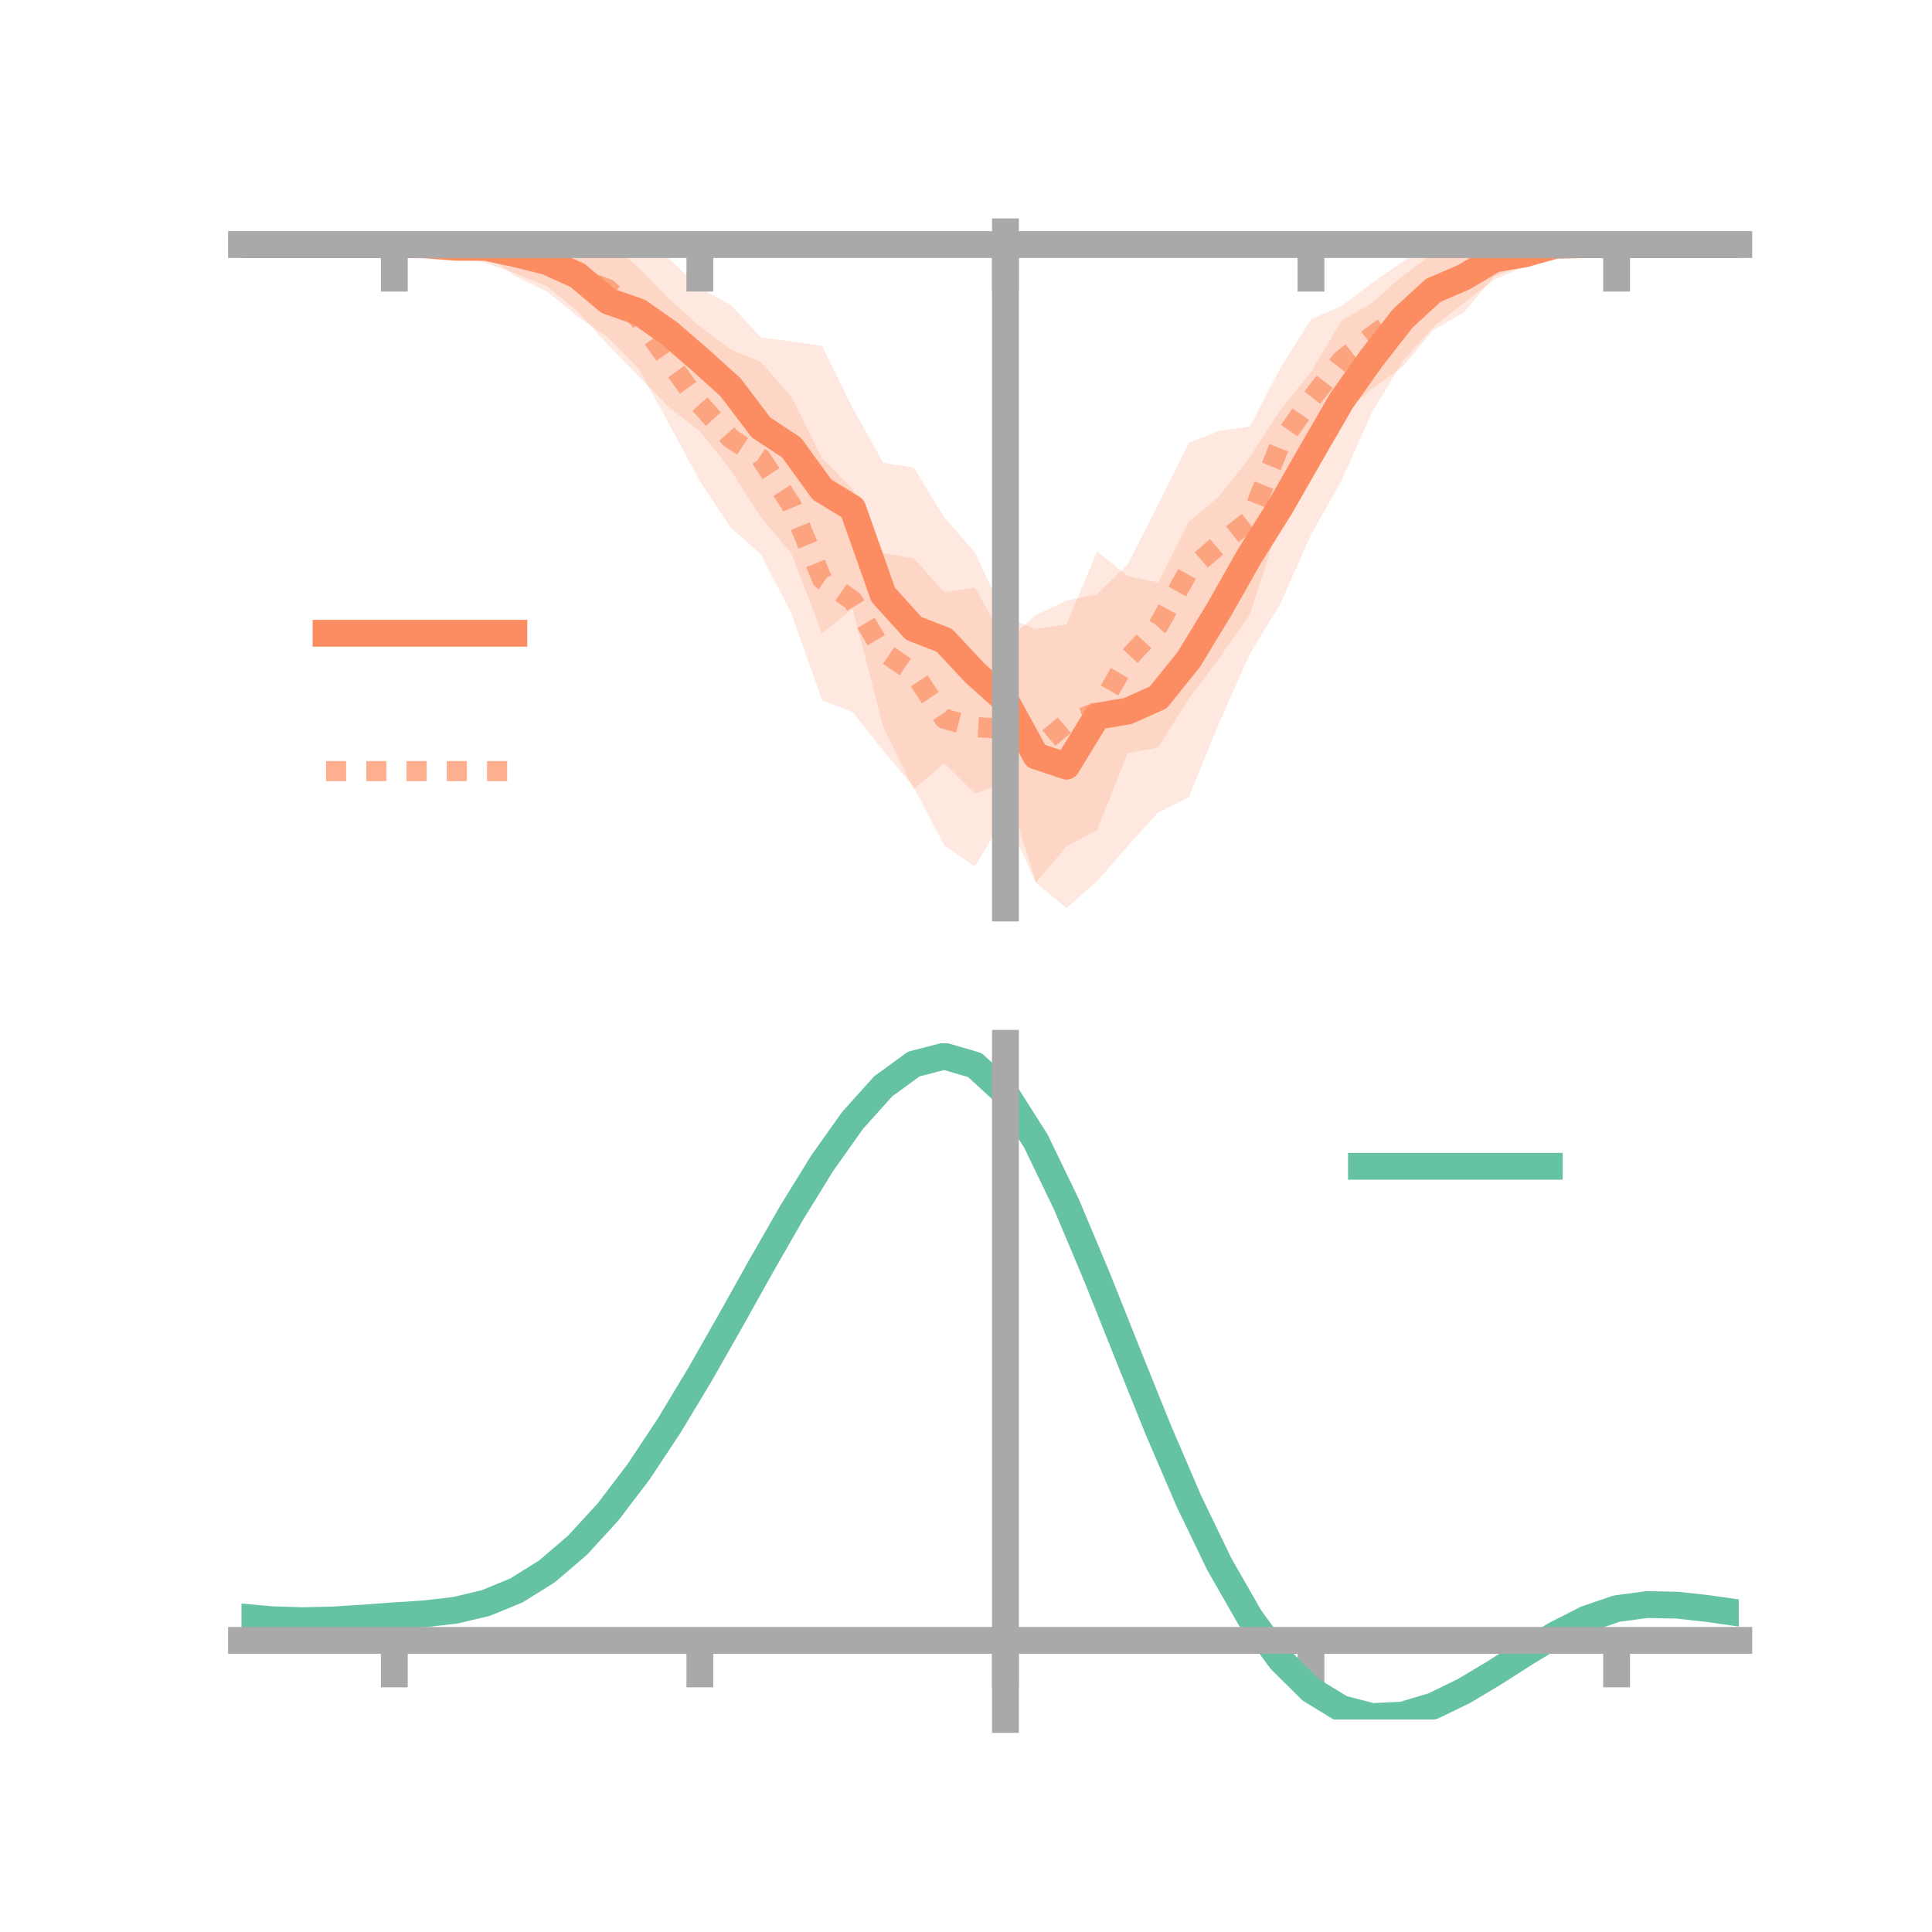 <?xml version="1.0" encoding="utf-8" standalone="no"?>
<!DOCTYPE svg PUBLIC "-//W3C//DTD SVG 1.1//EN"
  "http://www.w3.org/Graphics/SVG/1.1/DTD/svg11.dtd">
<!-- Created with matplotlib (https://matplotlib.org/) -->
<svg height="144pt" version="1.1" viewBox="0 0 144 144" width="144pt" xmlns="http://www.w3.org/2000/svg" xmlns:xlink="http://www.w3.org/1999/xlink">
 <defs>
  <style type="text/css">*{stroke-linecap:butt;stroke-linejoin:round;}</style>
 </defs>
 <g id="figure_1">
  <g id="patch_1">
   <path d="M 0 144 
L 144 144 
L 144 0 
L 0 0 
z
" style="fill:none;"/>
  </g>
  <g id="axes_1">
   <g id="patch_2">
    <path d="M 18 67.68 
L 129.6 67.68 
L 129.6 17.28 
L 18 17.28 
z
" style="fill:none;"/>
   </g>
   <g id="PolyCollection_1">
    <path clip-path="url(#p5842d3897e)" d="M 18 18.229 
L 18 18.229 
L 20.278 18.229 
L 22.555 18.229 
L 24.833 18.229 
L 27.11 18.229 
L 29.388 18.229 
L 31.665 18.103 
L 33.943 17.874 
L 36.22 17.28 
L 38.498 17.448 
L 40.776 17.655 
L 43.053 17.846 
L 45.331 19.173 
L 47.608 18.418 
L 49.886 19.29 
L 52.163 21.478 
L 54.441 22.708 
L 56.718 25.153 
L 58.996 25.451 
L 61.273 25.772 
L 63.551 30.415 
L 65.829 34.489 
L 68.106 34.856 
L 70.384 38.565 
L 72.661 41.168 
L 74.939 46.018 
L 77.216 46.886 
L 79.494 46.53 
L 81.771 41.095 
L 84.049 42.937 
L 86.327 43.413 
L 88.604 38.893 
L 90.882 36.987 
L 93.159 34.065 
L 95.437 30.546 
L 97.714 27.723 
L 99.992 23.906 
L 102.269 22.57 
L 104.547 20.551 
L 106.824 18.898 
L 109.102 18.757 
L 111.38 17.772 
L 113.657 17.984 
L 115.935 17.741 
L 118.212 18.174 
L 120.49 18.228 
L 122.767 18.229 
L 125.045 18.229 
L 127.322 18.229 
L 129.6 18.229 
L 129.6 18.229 
L 129.6 18.229 
L 127.322 18.229 
L 125.045 18.229 
L 122.767 18.229 
L 120.49 18.229 
L 118.212 18.292 
L 115.935 18.819 
L 113.657 19.858 
L 111.38 20.848 
L 109.102 22.569 
L 106.824 24.388 
L 104.547 26.922 
L 102.269 30.727 
L 99.992 35.8 
L 97.714 39.856 
L 95.437 44.984 
L 93.159 48.727 
L 90.882 53.842 
L 88.604 59.418 
L 86.327 60.552 
L 84.049 63.06 
L 81.771 65.681 
L 79.494 67.68 
L 77.216 65.798 
L 74.939 58.368 
L 72.661 59.148 
L 70.384 56.881 
L 68.106 58.83 
L 65.829 54.169 
L 63.551 45.364 
L 61.273 47.213 
L 58.996 41.269 
L 56.718 38.562 
L 54.441 35.004 
L 52.163 32.13 
L 49.886 30.377 
L 47.608 28.057 
L 45.331 25.716 
L 43.053 23.214 
L 40.776 21.344 
L 38.498 20.406 
L 36.22 19.606 
L 33.943 18.98 
L 31.665 18.396 
L 29.388 18.229 
L 27.11 18.229 
L 24.833 18.229 
L 22.555 18.229 
L 20.278 18.229 
L 18 18.229 
z
" style="fill:#fc8d62;fill-opacity:0.2;"/>
   </g>
   <g id="PolyCollection_2">
    <path clip-path="url(#p5842d3897e)" d="M 18 18.229 
L 18 18.229 
L 20.278 18.229 
L 22.555 18.229 
L 24.833 18.229 
L 27.11 18.229 
L 29.388 18.229 
L 31.665 18.128 
L 33.943 17.971 
L 36.22 17.511 
L 38.498 17.793 
L 40.776 17.133 
L 43.053 17.777 
L 45.331 17.956 
L 47.608 19.978 
L 49.886 22.289 
L 52.163 24.344 
L 54.441 26.039 
L 56.718 26.99 
L 58.996 29.577 
L 61.273 34.164 
L 63.551 36.447 
L 65.829 41.225 
L 68.106 41.601 
L 70.384 44.147 
L 72.661 43.792 
L 74.939 47.85 
L 77.216 45.842 
L 79.494 44.766 
L 81.771 44.279 
L 84.049 42.07 
L 86.327 37.592 
L 88.604 33.014 
L 90.882 32.108 
L 93.159 31.786 
L 95.437 27.418 
L 97.714 23.797 
L 99.992 22.809 
L 102.269 21.1 
L 104.547 19.505 
L 106.824 18.155 
L 109.102 18.2 
L 111.38 17.828 
L 113.657 17.838 
L 115.935 18.054 
L 118.212 18.177 
L 120.49 18.229 
L 122.767 18.229 
L 125.045 18.229 
L 127.322 18.229 
L 129.6 18.229 
L 129.6 18.229 
L 129.6 18.229 
L 127.322 18.229 
L 125.045 18.229 
L 122.767 18.229 
L 120.49 18.229 
L 118.212 18.303 
L 115.935 18.875 
L 113.657 19.667 
L 111.38 20.601 
L 109.102 23.297 
L 106.824 24.597 
L 104.547 27.339 
L 102.269 28.985 
L 99.992 30.908 
L 97.714 35.72 
L 95.437 38.69 
L 93.159 45.797 
L 90.882 49.043 
L 88.604 52.074 
L 86.327 55.71 
L 84.049 56.143 
L 81.771 61.874 
L 79.494 63.071 
L 77.216 65.791 
L 74.939 60.809 
L 72.661 64.587 
L 70.384 63.007 
L 68.106 58.673 
L 65.829 55.943 
L 63.551 53.068 
L 61.273 52.188 
L 58.996 45.746 
L 56.718 41.327 
L 54.441 39.291 
L 52.163 35.869 
L 49.886 31.634 
L 47.608 27.485 
L 45.331 25.165 
L 43.053 23.579 
L 40.776 21.733 
L 38.498 20.622 
L 36.22 19.058 
L 33.943 18.547 
L 31.665 18.368 
L 29.388 18.229 
L 27.11 18.229 
L 24.833 18.229 
L 22.555 18.229 
L 20.278 18.229 
L 18 18.229 
z
" style="fill:#fc8d62;fill-opacity:0.2;"/>
   </g>
   <g id="matplotlib.axis_1">
    <g id="xtick_1">
     <g id="line2d_1">
      <defs>
       <path d="M 0 0 
L 0 3.5 
" id="m3e0df06ae1" style="stroke:#a9a9a9;stroke-width:2;"/>
      </defs>
      <g>
       <use style="fill:#a9a9a9;stroke:#a9a9a9;stroke-width:2;" x="29.388" xlink:href="#m3e0df06ae1" y="18.229"/>
      </g>
     </g>
    </g>
    <g id="xtick_2">
     <g id="line2d_2">
      <g>
       <use style="fill:#a9a9a9;stroke:#a9a9a9;stroke-width:2;" x="52.163" xlink:href="#m3e0df06ae1" y="18.229"/>
      </g>
     </g>
    </g>
    <g id="xtick_3">
     <g id="line2d_3">
      <g>
       <use style="fill:#a9a9a9;stroke:#a9a9a9;stroke-width:2;" x="74.939" xlink:href="#m3e0df06ae1" y="18.229"/>
      </g>
     </g>
    </g>
    <g id="xtick_4">
     <g id="line2d_4">
      <g>
       <use style="fill:#a9a9a9;stroke:#a9a9a9;stroke-width:2;" x="97.714" xlink:href="#m3e0df06ae1" y="18.229"/>
      </g>
     </g>
    </g>
    <g id="xtick_5">
     <g id="line2d_5">
      <g>
       <use style="fill:#a9a9a9;stroke:#a9a9a9;stroke-width:2;" x="120.49" xlink:href="#m3e0df06ae1" y="18.229"/>
      </g>
     </g>
    </g>
   </g>
   <g id="matplotlib.axis_2"/>
   <g id="line2d_6">
    <path clip-path="url(#p5842d3897e)" d="M 18 18.229 
L 20.278 18.229 
L 22.555 18.229 
L 24.833 18.229 
L 27.11 18.229 
L 29.388 18.229 
L 31.665 18.249 
L 33.943 18.427 
L 36.22 18.443 
L 38.498 18.927 
L 40.776 19.499 
L 43.053 20.53 
L 45.331 22.445 
L 47.608 23.238 
L 49.886 24.833 
L 52.163 26.804 
L 54.441 28.856 
L 56.718 31.858 
L 58.996 33.36 
L 61.273 36.492 
L 63.551 37.889 
L 65.829 44.329 
L 68.106 46.843 
L 70.384 47.723 
L 72.661 50.158 
L 74.939 52.193 
L 77.216 56.342 
L 79.494 57.105 
L 81.771 53.388 
L 84.049 52.999 
L 86.327 51.983 
L 88.604 49.156 
L 90.882 45.414 
L 93.159 41.396 
L 95.437 37.765 
L 97.714 33.789 
L 99.992 29.853 
L 102.269 26.648 
L 104.547 23.736 
L 106.824 21.643 
L 109.102 20.663 
L 111.38 19.31 
L 113.657 18.921 
L 115.935 18.28 
L 118.212 18.233 
L 120.49 18.229 
L 122.767 18.229 
L 125.045 18.229 
L 127.322 18.229 
L 129.6 18.229 
" style="fill:none;stroke:#fc8d62;stroke-linecap:square;stroke-width:2;"/>
   </g>
   <g id="line2d_7">
    <path clip-path="url(#p5842d3897e)" d="M 18 18.229 
L 20.278 18.229 
L 22.555 18.229 
L 24.833 18.229 
L 27.11 18.229 
L 29.388 18.229 
L 31.665 18.248 
L 33.943 18.259 
L 36.22 18.284 
L 38.498 19.208 
L 40.776 19.433 
L 43.053 20.678 
L 45.331 21.561 
L 47.608 23.732 
L 49.886 26.962 
L 52.163 30.106 
L 54.441 32.665 
L 56.718 34.159 
L 58.996 37.661 
L 61.273 43.176 
L 63.551 44.757 
L 65.829 48.584 
L 68.106 50.137 
L 70.384 53.577 
L 72.661 54.19 
L 74.939 54.329 
L 77.216 55.816 
L 79.494 53.919 
L 81.771 53.077 
L 84.049 49.107 
L 86.327 46.651 
L 88.604 42.544 
L 90.882 40.576 
L 93.159 38.791 
L 95.437 33.054 
L 97.714 29.758 
L 99.992 26.858 
L 102.269 25.043 
L 104.547 23.422 
L 106.824 21.376 
L 109.102 20.749 
L 111.38 19.215 
L 113.657 18.752 
L 115.935 18.464 
L 118.212 18.24 
L 120.49 18.229 
L 122.767 18.229 
L 125.045 18.229 
L 127.322 18.229 
L 129.6 18.229 
" style="fill:none;stroke:#fc8d62;stroke-dasharray:1.5,1.5;stroke-dashoffset:0;stroke-opacity:0.7;stroke-width:1.5;"/>
   </g>
   <g id="patch_3">
    <path d="M 74.939 67.68 
L 74.939 17.28 
" style="fill:none;stroke:#a9a9a9;stroke-linecap:square;stroke-linejoin:miter;stroke-width:2;"/>
   </g>
   <g id="patch_4">
    <path d="M 129.6 67.68 
L 129.6 17.28 
" style="fill:none;"/>
   </g>
   <g id="patch_5">
    <path d="M 18 18.229 
L 129.6 18.229 
" style="fill:none;stroke:#a9a9a9;stroke-linecap:square;stroke-linejoin:miter;stroke-width:2;"/>
   </g>
   <g id="patch_6">
    <path d="M 18 17.28 
L 129.6 17.28 
" style="fill:none;"/>
   </g>
   <g id="legend_1">
    <g id="line2d_8">
     <path d="M 24.3 47.2 
L 38.3 47.2 
" style="fill:none;stroke:#fc8d62;stroke-linecap:square;stroke-width:2;"/>
    </g>
    <g id="line2d_9"/>
    <g id="text_1">
     <!--   -->
     <g transform="translate(43.9 49.65)scale(0.07 -0.07)">
      <defs>
       <path id="DejaVuSans-32"/>
      </defs>
      <use xlink:href="#DejaVuSans-32"/>
     </g>
    </g>
    <g id="line2d_10">
     <path d="M 24.3 57.474 
L 38.3 57.474 
" style="fill:none;stroke:#fc8d62;stroke-dasharray:1.5,1.5;stroke-dashoffset:0;stroke-opacity:0.7;stroke-width:1.5;"/>
    </g>
    <g id="line2d_11"/>
    <g id="text_2">
     <!--   -->
     <g transform="translate(43.9 59.924)scale(0.07 -0.07)">
      <use xlink:href="#DejaVuSans-32"/>
     </g>
    </g>
   </g>
  </g>
  <g id="axes_2">
   <g id="patch_7">
    <path d="M 18 128.16 
L 129.6 128.16 
L 129.6 77.76 
L 18 77.76 
z
" style="fill:none;"/>
   </g>
   <g id="PolyCollection_3">
    <path clip-path="url(#p5ecf8d5b52)" d="M 18 120.564 
L 18 120.482 
L 20.278 120.693 
L 22.555 120.766 
L 24.833 120.705 
L 27.11 120.552 
L 29.388 120.378 
L 31.665 120.224 
L 33.943 119.953 
L 36.22 119.405 
L 38.498 118.455 
L 40.776 117.01 
L 43.053 115.02 
L 45.331 112.477 
L 47.608 109.412 
L 49.886 105.892 
L 52.163 102.018 
L 54.441 97.919 
L 56.718 93.75 
L 58.996 89.685 
L 61.273 85.914 
L 63.551 82.634 
L 65.829 80.049 
L 68.106 78.359 
L 70.384 77.76 
L 72.661 78.437 
L 74.939 80.558 
L 77.216 84.201 
L 79.494 88.988 
L 81.771 94.485 
L 84.049 100.283 
L 86.327 106.025 
L 88.604 111.414 
L 90.882 116.213 
L 93.159 120.256 
L 95.437 123.439 
L 97.714 125.723 
L 99.992 127.129 
L 102.269 127.727 
L 104.547 127.623 
L 106.824 126.954 
L 109.102 125.869 
L 111.38 124.53 
L 113.657 123.098 
L 115.935 121.734 
L 118.212 120.591 
L 120.49 119.817 
L 122.767 119.513 
L 125.045 119.568 
L 127.322 119.832 
L 129.6 120.171 
L 129.6 120.278 
L 129.6 120.278 
L 127.322 119.961 
L 125.045 119.716 
L 122.767 119.671 
L 120.49 119.983 
L 118.212 120.77 
L 115.935 121.945 
L 113.657 123.356 
L 111.38 124.839 
L 109.102 126.226 
L 106.824 127.347 
L 104.547 128.042 
L 102.269 128.16 
L 99.992 127.577 
L 97.714 126.198 
L 95.437 123.969 
L 93.159 120.878 
L 90.882 116.963 
L 88.604 112.318 
L 86.327 107.102 
L 84.049 101.538 
L 81.771 95.915 
L 79.494 90.579 
L 77.216 85.929 
L 74.939 82.39 
L 72.661 80.334 
L 70.384 79.679 
L 68.106 80.258 
L 65.829 81.885 
L 63.551 84.37 
L 61.273 87.517 
L 58.996 91.129 
L 56.718 95.015 
L 54.441 98.996 
L 52.163 102.905 
L 49.886 106.597 
L 47.608 109.952 
L 45.331 112.876 
L 43.053 115.308 
L 40.776 117.222 
L 38.498 118.622 
L 36.22 119.551 
L 33.943 120.086 
L 31.665 120.347 
L 29.388 120.489 
L 27.11 120.647 
L 24.833 120.782 
L 22.555 120.829 
L 20.278 120.758 
L 18 120.564 
z
" style="fill:#66c2a5;fill-opacity:0.2;"/>
   </g>
   <g id="matplotlib.axis_3">
    <g id="xtick_6">
     <g id="line2d_12">
      <g>
       <use style="fill:#a9a9a9;stroke:#a9a9a9;stroke-width:2;" x="29.388" xlink:href="#m3e0df06ae1" y="122.265"/>
      </g>
     </g>
    </g>
    <g id="xtick_7">
     <g id="line2d_13">
      <g>
       <use style="fill:#a9a9a9;stroke:#a9a9a9;stroke-width:2;" x="52.163" xlink:href="#m3e0df06ae1" y="122.265"/>
      </g>
     </g>
    </g>
    <g id="xtick_8">
     <g id="line2d_14">
      <g>
       <use style="fill:#a9a9a9;stroke:#a9a9a9;stroke-width:2;" x="74.939" xlink:href="#m3e0df06ae1" y="122.265"/>
      </g>
     </g>
    </g>
    <g id="xtick_9">
     <g id="line2d_15">
      <g>
       <use style="fill:#a9a9a9;stroke:#a9a9a9;stroke-width:2;" x="97.714" xlink:href="#m3e0df06ae1" y="122.265"/>
      </g>
     </g>
    </g>
    <g id="xtick_10">
     <g id="line2d_16">
      <g>
       <use style="fill:#a9a9a9;stroke:#a9a9a9;stroke-width:2;" x="120.49" xlink:href="#m3e0df06ae1" y="122.265"/>
      </g>
     </g>
    </g>
   </g>
   <g id="matplotlib.axis_4"/>
   <g id="line2d_17">
    <path clip-path="url(#p5ecf8d5b52)" d="M 18 120.523 
L 20.278 120.725 
L 22.555 120.798 
L 24.833 120.743 
L 27.11 120.6 
L 29.388 120.433 
L 31.665 120.286 
L 33.943 120.02 
L 36.22 119.478 
L 38.498 118.538 
L 40.776 117.116 
L 43.053 115.164 
L 45.331 112.676 
L 47.608 109.682 
L 49.886 106.245 
L 52.163 102.462 
L 54.441 98.458 
L 56.718 94.383 
L 58.996 90.407 
L 61.273 86.715 
L 63.551 83.502 
L 65.829 80.967 
L 68.106 79.308 
L 70.384 78.72 
L 72.661 79.386 
L 74.939 81.474 
L 77.216 85.065 
L 79.494 89.784 
L 81.771 95.2 
L 84.049 100.911 
L 86.327 106.564 
L 88.604 111.866 
L 90.882 116.588 
L 93.159 120.567 
L 95.437 123.704 
L 97.714 125.961 
L 99.992 127.353 
L 102.269 127.943 
L 104.547 127.833 
L 106.824 127.151 
L 109.102 126.047 
L 111.38 124.684 
L 113.657 123.227 
L 115.935 121.839 
L 118.212 120.68 
L 120.49 119.9 
L 122.767 119.592 
L 125.045 119.642 
L 127.322 119.897 
L 129.6 120.224 
" style="fill:none;stroke:#66c2a5;stroke-linecap:square;stroke-width:2;"/>
   </g>
   <g id="patch_8">
    <path d="M 74.939 128.16 
L 74.939 77.76 
" style="fill:none;stroke:#a9a9a9;stroke-linecap:square;stroke-linejoin:miter;stroke-width:2;"/>
   </g>
   <g id="patch_9">
    <path d="M 129.6 128.16 
L 129.6 77.76 
" style="fill:none;"/>
   </g>
   <g id="patch_10">
    <path d="M 18 122.265 
L 129.6 122.265 
" style="fill:none;stroke:#a9a9a9;stroke-linecap:square;stroke-linejoin:miter;stroke-width:2;"/>
   </g>
   <g id="patch_11">
    <path d="M 18 77.76 
L 129.6 77.76 
" style="fill:none;"/>
   </g>
   <g id="legend_2">
    <g id="line2d_18">
     <path d="M 101.475 86.929 
L 115.475 86.929 
" style="fill:none;stroke:#66c2a5;stroke-linecap:square;stroke-width:2;"/>
    </g>
    <g id="line2d_19"/>
    <g id="text_3">
     <!--   -->
     <g transform="translate(121.075 89.379)scale(0.07 -0.07)">
      <use xlink:href="#DejaVuSans-32"/>
     </g>
    </g>
   </g>
  </g>
 </g>
 <defs>
  <clipPath id="p5842d3897e">
   <rect height="50.4" width="111.6" x="18" y="17.28"/>
  </clipPath>
  <clipPath id="p5ecf8d5b52">
   <rect height="50.4" width="111.6" x="18" y="77.76"/>
  </clipPath>
 </defs>
</svg>
